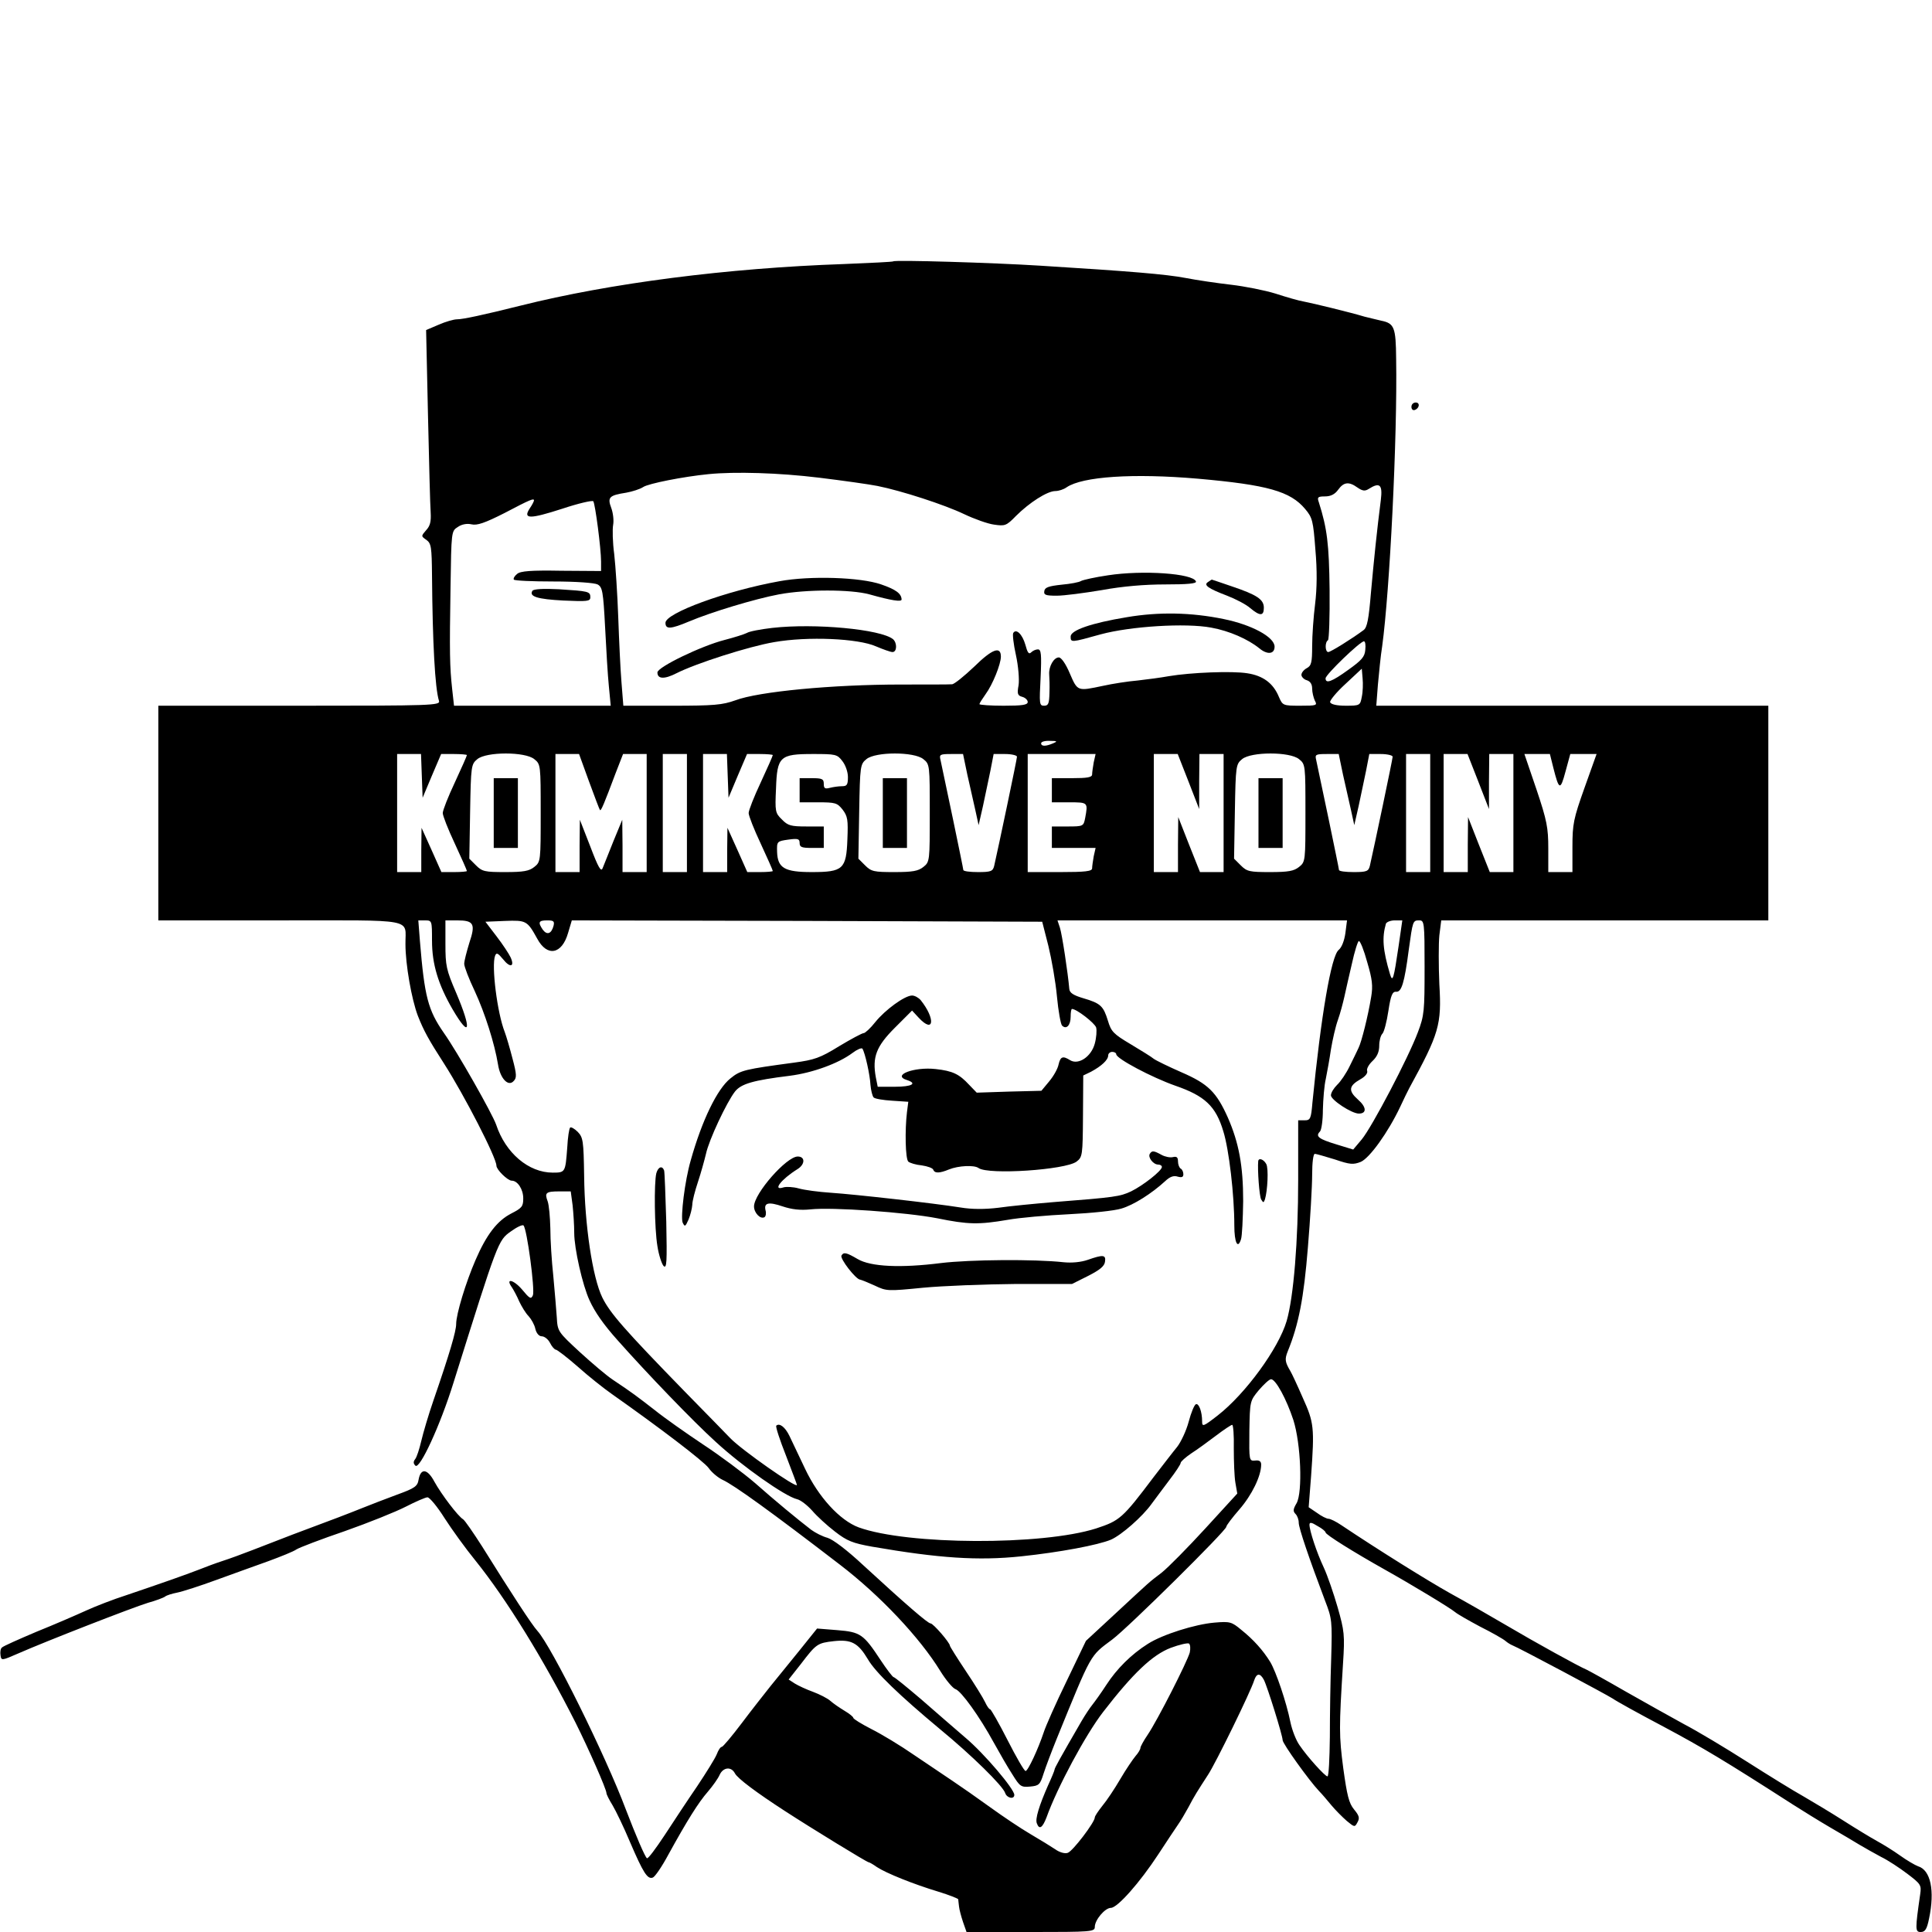 <?xml version="1.0" standalone="no"?>
<!DOCTYPE svg PUBLIC "-//W3C//DTD SVG 20010904//EN"
 "http://www.w3.org/TR/2001/REC-SVG-20010904/DTD/svg10.dtd">
<svg version="1.0" xmlns="http://www.w3.org/2000/svg"
 width="720pt" height="720pt" viewBox="0 0 720 720"
 preserveAspectRatio="xMidYMid meet">
<g transform="translate(0,720) scale(0.1,-0.1)"
fill="#000000" stroke="none">
<path d="M3329 6226 c-2 -2 -85 -6 -184 -10 -434 -15 -870 -71 -1205 -155
-140 -35 -215 -51 -237 -51 -12 0 -43 -9 -68 -20 l-47 -20 7 -318 c4 -174 8
-337 10 -362 2 -34 -2 -50 -17 -66 -19 -22 -19 -22 1 -36 18 -13 20 -26 21
-134 2 -248 11 -419 26 -466 5 -17 -24 -18 -520 -18 l-526 0 0 -400 0 -400
454 0 c513 0 466 9 467 -88 0 -77 23 -206 46 -267 22 -56 40 -89 98 -179 75
-117 195 -350 195 -380 0 -15 42 -56 57 -56 22 0 43 -32 43 -66 0 -30 -5 -36
-44 -56 -53 -27 -93 -79 -134 -174 -36 -83 -72 -201 -72 -238 0 -27 -24 -109
-85 -286 -18 -52 -38 -120 -45 -150 -7 -30 -17 -61 -23 -68 -7 -9 -7 -16 1
-24 16 -16 93 151 142 309 166 529 166 530 214 564 22 16 43 26 47 22 13 -13
43 -239 35 -260 -7 -16 -12 -13 -41 22 -32 37 -63 43 -37 7 6 -9 19 -33 27
-52 9 -19 24 -44 35 -55 10 -11 22 -32 25 -47 4 -17 14 -28 24 -28 10 0 24
-11 31 -25 7 -14 17 -25 22 -25 4 0 41 -28 81 -63 39 -35 97 -81 127 -102 179
-126 343 -251 361 -276 11 -16 35 -36 52 -44 42 -19 182 -120 437 -316 149
-114 298 -272 374 -396 21 -34 47 -65 57 -68 21 -7 89 -101 143 -200 21 -38
52 -92 69 -118 28 -45 32 -48 66 -45 33 3 37 7 50 48 8 25 30 83 49 130 132
324 123 307 207 370 58 43 425 406 425 420 0 5 22 34 49 65 46 53 81 124 81
167 0 12 -7 17 -22 15 -23 -2 -23 -1 -22 110 2 111 2 112 35 152 19 22 39 41
46 41 17 0 57 -73 83 -152 28 -88 35 -269 12 -310 -13 -22 -14 -30 -4 -40 7
-7 12 -21 12 -33 0 -19 39 -134 98 -290 26 -67 27 -76 23 -215 -3 -80 -5 -211
-5 -293 -1 -81 -4 -147 -9 -147 -9 0 -75 73 -104 116 -13 18 -28 57 -34 86
-15 75 -54 189 -75 224 -27 44 -63 84 -108 120 -36 30 -42 32 -100 27 -72 -6
-193 -44 -248 -79 -62 -39 -116 -93 -155 -153 -20 -31 -44 -64 -52 -74 -9 -11
-27 -38 -41 -62 -81 -140 -100 -174 -100 -180 0 -3 -11 -30 -24 -58 -33 -75
-49 -126 -42 -142 9 -25 21 -17 36 22 40 112 146 309 211 393 112 145 184 213
252 239 32 12 63 19 68 16 5 -4 6 -18 3 -33 -9 -34 -121 -254 -157 -307 -15
-22 -27 -44 -27 -49 0 -5 -8 -19 -18 -30 -10 -12 -36 -50 -57 -86 -21 -36 -51
-81 -67 -100 -15 -19 -28 -38 -28 -43 0 -18 -83 -127 -101 -132 -10 -4 -31 2
-46 13 -15 10 -57 36 -93 57 -36 21 -103 66 -150 100 -47 34 -110 78 -140 98
-30 20 -95 64 -144 97 -49 34 -120 77 -158 96 -37 19 -68 38 -68 42 0 4 -15
16 -32 26 -18 11 -42 27 -53 37 -11 10 -41 25 -65 34 -25 9 -55 23 -68 31
l-23 15 45 57 c58 76 62 79 124 86 65 7 90 -7 126 -67 28 -49 119 -136 269
-261 118 -97 234 -211 243 -238 6 -19 34 -25 34 -7 0 22 -112 154 -182 213
-39 34 -114 98 -166 144 -53 45 -98 82 -102 82 -3 0 -25 28 -48 63 -64 97 -75
105 -162 112 l-75 6 -65 -81 c-36 -44 -84 -104 -108 -133 -23 -29 -72 -91
-108 -139 -37 -49 -70 -88 -74 -88 -5 0 -13 -12 -19 -28 -6 -15 -39 -68 -73
-119 -35 -51 -89 -133 -121 -182 -33 -50 -62 -89 -66 -86 -7 4 -42 86 -78 180
-77 205 -278 610 -330 667 -21 23 -96 138 -207 316 -32 50 -63 95 -70 100 -19
11 -81 93 -107 140 -26 49 -51 52 -59 8 -4 -25 -14 -32 -80 -56 -41 -15 -100
-38 -130 -50 -55 -22 -99 -39 -260 -99 -47 -18 -114 -44 -150 -58 -36 -14 -85
-32 -110 -40 -25 -8 -65 -23 -90 -33 -49 -19 -137 -50 -270 -95 -47 -15 -114
-41 -149 -57 -35 -16 -118 -52 -185 -79 -66 -28 -125 -54 -129 -59 -5 -4 -7
-17 -5 -29 3 -20 4 -20 68 8 100 44 423 170 482 188 29 8 58 19 63 23 6 5 26
11 46 15 20 4 85 25 145 47 60 22 147 53 194 70 46 17 94 36 105 44 11 7 92
38 180 68 88 31 190 72 227 91 37 19 74 35 81 35 8 0 37 -35 64 -78 27 -42 79
-114 115 -158 115 -143 254 -368 373 -604 49 -98 115 -248 115 -262 0 -5 10
-25 23 -46 12 -20 42 -82 65 -137 49 -114 65 -140 85 -132 8 3 34 41 57 84 71
129 113 196 148 236 18 21 38 49 44 63 13 28 43 32 57 5 10 -19 81 -72 186
-140 100 -65 306 -191 312 -191 3 0 17 -8 31 -18 35 -23 137 -64 230 -92 39
-12 72 -25 73 -28 0 -4 2 -16 3 -27 1 -11 8 -37 15 -58 l13 -37 239 0 c227 0
239 1 239 19 0 26 38 71 60 71 24 0 107 93 177 200 31 47 63 96 73 110 10 14
27 43 39 65 23 44 33 59 73 121 28 42 160 312 172 352 9 27 22 28 36 2 13 -25
70 -208 70 -225 0 -13 98 -150 136 -190 11 -11 31 -35 46 -53 15 -18 41 -44
57 -58 29 -24 30 -24 40 -5 9 16 6 25 -13 48 -19 23 -26 52 -40 153 -16 122
-16 151 -1 390 7 107 5 122 -20 210 -15 52 -38 119 -52 149 -26 55 -53 137
-53 159 0 10 8 9 30 -5 17 -9 30 -20 30 -24 0 -8 106 -74 220 -138 100 -56
244 -143 263 -159 8 -7 50 -31 93 -54 44 -22 86 -46 94 -53 8 -7 20 -14 25
-16 24 -9 352 -184 375 -199 14 -10 99 -57 190 -105 146 -78 228 -127 480
-289 36 -23 99 -62 140 -86 41 -24 91 -53 110 -65 20 -12 56 -32 80 -45 25
-12 69 -41 98 -63 50 -38 53 -42 48 -76 -19 -132 -19 -141 2 -141 16 0 23 10
31 50 22 104 6 181 -41 195 -11 4 -42 22 -67 40 -25 18 -64 42 -86 54 -22 12
-78 46 -125 76 -47 30 -114 70 -150 91 -36 20 -130 78 -210 129 -80 51 -185
114 -235 140 -49 27 -148 82 -218 122 -71 41 -136 77 -145 81 -29 12 -192 102
-302 167 -58 34 -150 87 -205 117 -84 47 -267 161 -406 254 -19 13 -41 24 -48
24 -7 0 -27 10 -43 22 l-31 21 9 116 c13 182 11 199 -31 292 -20 46 -41 91
-46 99 -20 34 -22 44 -10 74 41 100 60 200 75 386 9 107 16 230 16 273 0 44 4
77 10 77 5 0 39 -10 75 -21 56 -19 68 -20 96 -9 33 14 102 110 147 205 13 28
28 59 34 70 111 203 121 236 112 387 -3 69 -3 152 0 182 l7 56 610 0 609 0 0
400 0 400 -730 0 -731 0 6 78 c4 42 10 107 16 144 28 205 57 779 52 1071 -1
118 -7 132 -56 142 -18 4 -45 11 -62 15 -53 16 -189 49 -225 56 -19 3 -67 17
-107 30 -39 12 -114 27 -166 33 -52 6 -127 17 -168 25 -73 14 -206 25 -544 46
-175 11 -540 22 -546 16z m-278 -806 c90 -11 189 -25 219 -31 90 -18 250 -70
323 -105 38 -18 88 -36 111 -39 41 -6 46 -5 82 32 50 50 117 93 147 93 12 0
31 6 42 14 59 40 247 53 490 32 259 -23 344 -47 399 -113 27 -32 30 -44 38
-151 7 -78 6 -145 -1 -203 -6 -47 -11 -118 -11 -157 0 -61 -3 -73 -20 -82 -11
-6 -20 -17 -20 -25 0 -7 9 -17 20 -20 13 -4 20 -15 20 -31 0 -14 5 -34 10 -45
10 -18 7 -19 -55 -19 -64 0 -65 1 -79 33 -21 51 -59 79 -118 88 -56 9 -210 3
-293 -11 -27 -5 -79 -12 -115 -16 -36 -3 -94 -12 -130 -20 -95 -20 -94 -21
-123 46 -15 36 -32 60 -41 60 -19 0 -38 -34 -36 -63 1 -12 2 -43 1 -69 -1 -40
-4 -48 -20 -48 -18 0 -18 7 -13 105 4 87 2 105 -10 105 -8 0 -19 -5 -25 -11
-9 -9 -14 -1 -22 29 -11 38 -34 61 -45 43 -3 -5 1 -42 10 -82 9 -41 13 -91 10
-112 -6 -33 -4 -39 14 -44 11 -3 20 -12 20 -19 0 -11 -20 -14 -90 -14 -49 0
-90 3 -90 6 0 3 11 20 23 37 26 35 57 112 57 140 0 40 -32 29 -99 -37 -38 -36
-75 -66 -83 -66 -7 -1 -93 -1 -190 -1 -254 0 -531 -26 -618 -59 -48 -17 -78
-20 -236 -20 l-181 0 -7 88 c-4 48 -9 157 -12 242 -3 85 -10 191 -15 235 -6
44 -7 93 -4 109 3 16 0 44 -7 63 -15 40 -8 47 56 57 22 4 51 13 63 21 19 13
151 39 243 48 99 10 264 5 411 -13z m2008 -37 c19 -13 28 -14 42 -5 41 26 52
16 45 -41 -14 -108 -26 -225 -37 -347 -8 -97 -14 -128 -27 -138 -43 -32 -123
-82 -132 -82 -12 0 -13 37 -1 44 4 3 7 88 6 188 -2 171 -9 228 -40 326 -7 19
-4 22 23 22 21 0 37 8 49 25 21 29 40 31 72 8z m-3069 -48 c0 -3 -7 -17 -16
-30 -26 -40 0 -40 121 -1 60 20 112 32 116 28 7 -9 29 -176 29 -225 l0 -35
-148 1 c-113 2 -153 -1 -165 -12 -9 -7 -15 -17 -12 -21 2 -4 69 -7 148 -7 84
0 152 -5 164 -11 18 -10 21 -25 28 -159 4 -81 10 -181 14 -220 l7 -73 -292 0
-292 0 -7 63 c-9 83 -10 134 -6 380 3 206 3 208 27 223 14 10 34 14 51 10 21
-5 50 5 123 42 97 51 110 56 110 47z m3098 -557 c-2 -26 -14 -39 -63 -74 -62
-45 -85 -53 -85 -32 0 14 129 138 143 138 5 0 7 -14 5 -32z m-13 -175 c-6 -32
-7 -33 -60 -33 -33 0 -55 5 -58 13 -2 6 23 37 57 68 l61 57 3 -36 c2 -20 1
-51 -3 -69z m-1150 -173 c-28 -12 -45 -12 -45 0 0 6 15 10 33 9 27 0 29 -2 12
-9z m-2353 -122 l3 -81 34 81 35 82 48 0 c26 0 48 -2 48 -4 0 -3 -20 -48 -45
-102 -25 -53 -45 -104 -45 -114 0 -10 20 -61 45 -114 25 -54 45 -99 45 -102 0
-2 -21 -4 -48 -4 l-47 0 -37 83 -37 82 -1 -82 0 -83 -45 0 -45 0 0 220 0 220
45 0 44 0 3 -82z m419 63 c24 -19 24 -22 24 -201 0 -179 0 -182 -24 -201 -19
-15 -39 -19 -108 -19 -76 0 -86 2 -109 25 l-25 25 3 176 c3 171 4 176 27 195
34 28 178 28 212 0z m204 -83 c21 -57 39 -105 41 -107 4 -4 16 25 58 137 l28
72 44 0 44 0 0 -220 0 -220 -45 0 -45 0 0 98 -1 97 -33 -80 c-17 -44 -36 -89
-40 -100 -6 -16 -16 1 -46 80 l-39 100 -1 -97 0 -98 -45 0 -45 0 0 220 0 220
44 0 44 0 37 -102z m365 -118 l0 -220 -45 0 -45 0 0 220 0 220 45 0 45 0 0
-220z m152 138 l3 -81 34 81 35 82 48 0 c26 0 48 -2 48 -4 0 -3 -20 -48 -45
-102 -25 -53 -45 -104 -45 -114 0 -10 20 -61 45 -114 25 -54 45 -99 45 -102 0
-2 -21 -4 -48 -4 l-47 0 -37 83 -37 82 -1 -82 0 -83 -45 0 -45 0 0 220 0 220
45 0 44 0 3 -82z m427 56 c12 -15 21 -41 21 -60 0 -29 -4 -34 -22 -34 -13 0
-33 -3 -45 -6 -19 -5 -23 -2 -23 15 0 18 -6 21 -45 21 l-45 0 0 -45 0 -45 69
0 c64 0 71 -2 91 -27 19 -25 21 -38 18 -111 -4 -111 -16 -122 -133 -122 -101
0 -127 15 -129 75 -1 39 -1 40 42 46 36 5 42 3 42 -13 0 -15 8 -18 45 -18 l45
0 0 40 0 40 -65 0 c-57 0 -69 3 -91 26 -25 24 -26 30 -22 115 4 120 14 129
138 129 84 0 90 -1 109 -26z m302 7 c24 -19 24 -22 24 -201 0 -179 0 -182 -24
-201 -19 -15 -39 -19 -108 -19 -76 0 -86 2 -109 25 l-25 25 3 176 c3 171 4
176 27 195 34 28 178 28 212 0z m164 -58 c10 -43 23 -103 30 -133 l12 -55 16
70 c8 39 21 98 28 133 l12 62 43 0 c24 0 44 -5 44 -10 0 -9 -69 -337 -85 -407
-5 -20 -12 -23 -60 -23 -30 0 -55 3 -55 8 0 6 -72 351 -85 410 -5 20 -2 22 39
22 l45 0 16 -77z m471 46 c-3 -17 -6 -38 -6 -45 0 -11 -18 -14 -75 -14 l-75 0
0 -45 0 -45 65 0 c70 0 70 0 59 -59 -6 -30 -7 -31 -65 -31 l-59 0 0 -40 0 -40
81 0 82 0 -7 -31 c-3 -17 -6 -38 -6 -45 0 -11 -25 -14 -120 -14 l-120 0 0 220
0 220 126 0 127 0 -7 -31z m353 -71 l40 -103 0 103 1 102 45 0 45 0 0 -220 0
-220 -44 0 -44 0 -41 103 -40 102 -1 -102 0 -103 -45 0 -45 0 0 220 0 220 44
0 45 0 40 -102z m412 83 c24 -19 24 -22 24 -201 0 -179 0 -182 -24 -201 -19
-15 -39 -19 -108 -19 -76 0 -86 2 -109 25 l-25 25 3 176 c3 171 4 176 27 195
34 28 178 28 212 0z m164 -58 c10 -43 23 -103 30 -133 l12 -55 16 70 c8 39 21
98 28 133 l12 62 43 0 c24 0 44 -5 44 -10 0 -9 -69 -337 -85 -407 -5 -20 -12
-23 -60 -23 -30 0 -55 3 -55 8 0 6 -72 351 -85 410 -5 20 -2 22 39 22 l45 0
16 -77z m325 -143 l0 -220 -45 0 -45 0 0 220 0 220 45 0 45 0 0 -220z m179
118 l40 -103 0 103 1 102 45 0 45 0 0 -220 0 -220 -44 0 -44 0 -41 103 -40
102 -1 -102 0 -103 -45 0 -45 0 0 220 0 220 44 0 45 0 40 -102z m280 50 c21
-83 26 -85 45 -14 l18 66 49 0 49 0 -45 -126 c-41 -115 -45 -135 -45 -220 l0
-94 -45 0 -45 0 0 88 c0 77 -5 104 -44 220 l-45 132 48 0 47 0 13 -52z m-4179
-644 c0 -87 23 -163 77 -256 65 -111 72 -77 13 62 -37 86 -40 101 -40 182 l0
88 44 0 c62 0 69 -13 45 -84 -10 -33 -19 -67 -19 -78 0 -10 17 -55 39 -101 38
-82 74 -195 87 -274 8 -52 38 -84 58 -62 12 12 12 24 -4 84 -10 39 -23 83 -29
99 -28 71 -50 247 -36 284 5 13 10 11 30 -13 26 -33 44 -28 28 7 -6 13 -29 48
-52 78 l-42 55 73 3 c79 3 83 1 120 -66 37 -69 92 -59 115 21 l14 47 876 -2
877 -3 23 -90 c12 -49 27 -134 32 -189 5 -54 14 -103 19 -108 16 -16 32 1 32
33 0 16 2 29 5 29 17 0 84 -52 90 -69 3 -11 1 -38 -5 -60 -13 -49 -61 -81 -92
-62 -27 17 -36 14 -43 -16 -3 -16 -19 -44 -35 -63 l-29 -35 -120 -3 -121 -4
-28 29 c-37 40 -61 52 -125 59 -80 9 -165 -23 -107 -41 40 -13 18 -25 -45 -25
l-64 0 -7 35 c-14 76 2 116 71 185 l64 64 25 -27 c57 -61 63 -4 7 66 -8 9 -22
17 -32 17 -27 0 -100 -53 -137 -99 -18 -23 -38 -41 -43 -41 -6 0 -47 -22 -92
-49 -71 -44 -93 -51 -167 -61 -185 -25 -200 -28 -238 -59 -49 -39 -106 -156
-148 -306 -22 -76 -38 -209 -30 -231 8 -17 10 -16 22 11 7 17 13 41 14 55 0
14 10 52 21 85 11 33 24 80 30 105 11 52 77 192 108 232 23 29 67 42 205 59
85 11 181 46 233 85 17 13 34 20 37 16 10 -16 28 -97 30 -135 2 -21 7 -42 12
-47 5 -5 36 -10 69 -12 l60 -4 -5 -39 c-8 -67 -6 -173 5 -184 6 -5 28 -12 50
-14 21 -3 41 -10 43 -16 5 -14 23 -14 59 1 35 14 94 17 110 5 37 -26 323 -7
365 24 22 17 23 23 24 169 l1 152 29 14 c39 21 64 44 64 61 0 7 7 13 15 13 8
0 15 -4 15 -9 0 -16 132 -86 220 -117 110 -38 151 -76 179 -170 21 -67 41
-236 41 -351 0 -64 13 -90 25 -51 4 12 7 76 8 142 0 132 -16 217 -57 311 -43
96 -74 126 -173 169 -48 21 -95 44 -103 50 -8 7 -47 31 -87 55 -64 38 -72 47
-84 87 -17 55 -27 65 -92 84 -37 11 -51 20 -52 35 -5 58 -27 204 -35 228 l-9
27 539 0 540 0 -6 -47 c-4 -29 -14 -54 -25 -63 -28 -22 -66 -246 -98 -570 -5
-60 -8 -65 -29 -65 l-24 0 0 -221 c0 -229 -17 -438 -43 -527 -30 -102 -153
-271 -257 -352 -54 -42 -58 -43 -58 -22 0 36 -12 68 -23 64 -6 -2 -18 -31 -27
-65 -9 -34 -29 -76 -43 -94 -15 -18 -54 -69 -88 -113 -116 -154 -126 -162
-214 -191 -201 -64 -703 -62 -885 4 -70 26 -150 113 -200 219 -23 48 -49 103
-58 122 -16 33 -37 49 -49 38 -3 -4 13 -53 36 -111 22 -58 41 -107 41 -110 0
-14 -207 131 -249 175 -9 9 -83 86 -166 170 -229 235 -281 295 -310 353 -37
75 -66 272 -68 453 -2 133 -4 144 -24 165 -12 12 -25 19 -28 16 -4 -3 -9 -37
-11 -75 -7 -92 -7 -93 -54 -93 -90 0 -176 73 -211 179 -14 40 -144 270 -195
342 -59 85 -72 135 -89 342 l-6 77 25 0 c26 0 26 -1 26 -76z m453 56 c-8 -30
-24 -36 -40 -15 -19 28 -16 35 16 35 24 0 28 -3 24 -20z m3149 -77 c-18 -122
-22 -136 -32 -103 -27 91 -30 136 -15 188 3 6 17 12 33 12 l28 0 -14 -97z m97
-78 c0 -162 -1 -179 -25 -242 -36 -96 -171 -353 -209 -399 l-32 -38 -62 19
c-66 20 -80 30 -62 48 6 6 11 43 11 81 1 39 5 91 11 116 5 25 14 74 19 109 6
36 17 85 26 110 9 25 19 64 24 86 5 22 17 77 28 123 10 46 22 84 26 85 5 1 19
-34 31 -78 19 -64 22 -89 15 -130 -12 -73 -36 -168 -47 -190 -5 -11 -20 -42
-33 -68 -13 -27 -34 -58 -47 -70 -12 -12 -23 -29 -23 -39 0 -17 77 -68 104
-68 30 0 29 24 -3 52 -37 33 -35 51 9 76 18 10 28 23 25 31 -3 7 6 24 20 37
17 16 25 34 25 57 0 18 5 38 12 45 6 6 16 44 22 84 9 59 15 73 29 72 20 -2 31
33 47 156 15 108 15 110 39 110 19 0 20 -7 20 -175z m-3175 -887 c3 -29 6 -75
6 -103 0 -58 31 -195 57 -251 20 -44 53 -91 104 -148 110 -124 282 -303 367
-380 99 -91 257 -202 302 -213 14 -3 39 -23 57 -43 17 -20 55 -55 85 -78 45
-35 66 -43 138 -56 249 -43 395 -53 556 -36 143 15 286 42 334 62 39 17 118
86 152 134 13 17 42 57 65 87 24 31 43 60 43 65 0 5 18 21 40 36 22 14 63 44
92 66 29 22 56 40 60 40 4 0 7 -39 6 -87 0 -49 2 -106 6 -129 l7 -40 -119
-130 c-66 -72 -139 -146 -163 -165 -51 -39 -37 -27 -174 -154 l-108 -100 -72
-150 c-40 -82 -78 -168 -85 -190 -21 -63 -59 -145 -68 -145 -5 0 -35 52 -67
115 -32 63 -62 115 -65 115 -4 0 -12 12 -19 27 -7 15 -39 67 -72 116 -32 48
-59 91 -59 94 0 11 -62 83 -72 83 -10 0 -90 69 -251 217 -61 57 -113 96 -133
102 -19 5 -46 19 -61 30 -52 40 -132 106 -209 174 -43 37 -130 102 -194 144
-63 42 -144 99 -180 128 -66 51 -81 63 -156 113 -23 15 -78 62 -123 103 -82
76 -83 77 -86 130 -2 30 -8 99 -13 154 -6 55 -11 134 -11 177 -1 42 -5 87 -10
101 -12 32 -7 37 44 37 l42 0 7 -52z"/>
<path d="M4129 5056 c-48 -7 -92 -17 -100 -21 -7 -5 -40 -11 -73 -14 -47 -5
-62 -10 -64 -23 -3 -15 4 -18 46 -18 28 0 103 10 169 21 76 14 159 21 236 21
81 0 117 3 114 11 -10 30 -198 43 -328 23z"/>
<path d="M2905 5034 c-200 -36 -425 -119 -425 -155 0 -25 19 -24 88 5 83 35
245 84 335 101 102 19 267 19 337 0 82 -23 120 -29 120 -19 -1 22 -21 37 -76
56 -77 27 -265 33 -379 12z"/>
<path d="M4502 5031 c-18 -11 0 -24 71 -51 31 -12 70 -32 86 -46 37 -31 51
-30 51 1 0 31 -25 48 -120 80 -40 14 -74 25 -74 25 -1 0 -7 -4 -14 -9z"/>
<path d="M4200 4900 c-134 -22 -210 -49 -210 -72 0 -23 1 -23 112 8 111 30
317 43 412 25 67 -12 137 -43 179 -77 30 -25 57 -22 57 6 0 36 -86 82 -190
103 -121 25 -242 27 -360 7z"/>
<path d="M2878 4860 c-43 -5 -86 -13 -95 -19 -10 -5 -48 -17 -83 -26 -86 -22
-250 -101 -250 -121 0 -25 26 -26 71 -3 73 37 270 100 364 116 125 22 313 14
380 -16 26 -11 54 -21 61 -21 17 0 18 34 2 48 -46 37 -291 60 -450 42z"/>
<path d="M1984 4998 c-13 -21 19 -31 115 -36 90 -4 101 -3 101 12 0 22 -7 23
-117 30 -58 3 -95 1 -99 -6z"/>
<path d="M1840 4170 l0 -130 45 0 45 0 0 130 0 130 -45 0 -45 0 0 -130z"/>
<path d="M3290 4170 l0 -130 45 0 45 0 0 130 0 130 -45 0 -45 0 0 -130z"/>
<path d="M4690 4170 l0 -130 45 0 45 0 0 130 0 130 -45 0 -45 0 0 -130z"/>
<path d="M4285 2900 c-8 -13 13 -40 31 -40 8 0 14 -4 14 -9 0 -14 -70 -69
-115 -91 -41 -19 -58 -22 -290 -40 -71 -6 -164 -15 -205 -21 -50 -6 -98 -6
-140 1 -100 16 -394 49 -484 55 -45 3 -98 10 -119 16 -21 6 -47 7 -57 4 -43
-14 -9 30 52 68 29 18 29 47 1 47 -42 0 -163 -138 -163 -186 0 -24 24 -49 39
-40 5 3 7 15 4 25 -7 29 11 33 64 15 33 -11 65 -15 103 -11 81 9 358 -11 472
-33 117 -24 156 -24 263 -6 44 8 147 17 230 21 82 4 169 13 194 21 45 13 113
56 163 102 18 17 32 22 47 17 15 -4 21 -2 21 9 0 8 -4 18 -10 21 -5 3 -10 15
-10 27 0 15 -5 19 -18 16 -11 -3 -30 1 -43 8 -29 16 -36 17 -44 4z"/>
<path d="M4689 2873 c-3 -32 4 -131 11 -143 8 -13 9 -13 14 0 10 33 14 116 5
132 -10 18 -28 24 -30 11z"/>
<path d="M2446 2828 c-9 -36 -7 -207 4 -272 5 -33 16 -66 23 -74 12 -11 13 14
10 165 -3 98 -6 184 -8 191 -7 19 -22 14 -29 -10z"/>
<path d="M3136 2521 c-7 -11 54 -90 70 -90 5 -1 30 -11 54 -22 44 -21 48 -21
180 -8 74 7 230 13 345 14 l210 0 60 30 c43 22 61 36 63 53 4 26 -7 27 -64 7
-26 -9 -60 -12 -90 -9 -108 12 -350 10 -457 -3 -150 -19 -262 -14 -311 15 -41
24 -52 27 -60 13z"/>
<path d="M5260 5684 c0 -9 5 -14 12 -12 18 6 21 28 4 28 -9 0 -16 -7 -16 -16z"/>
</g>
</svg>
